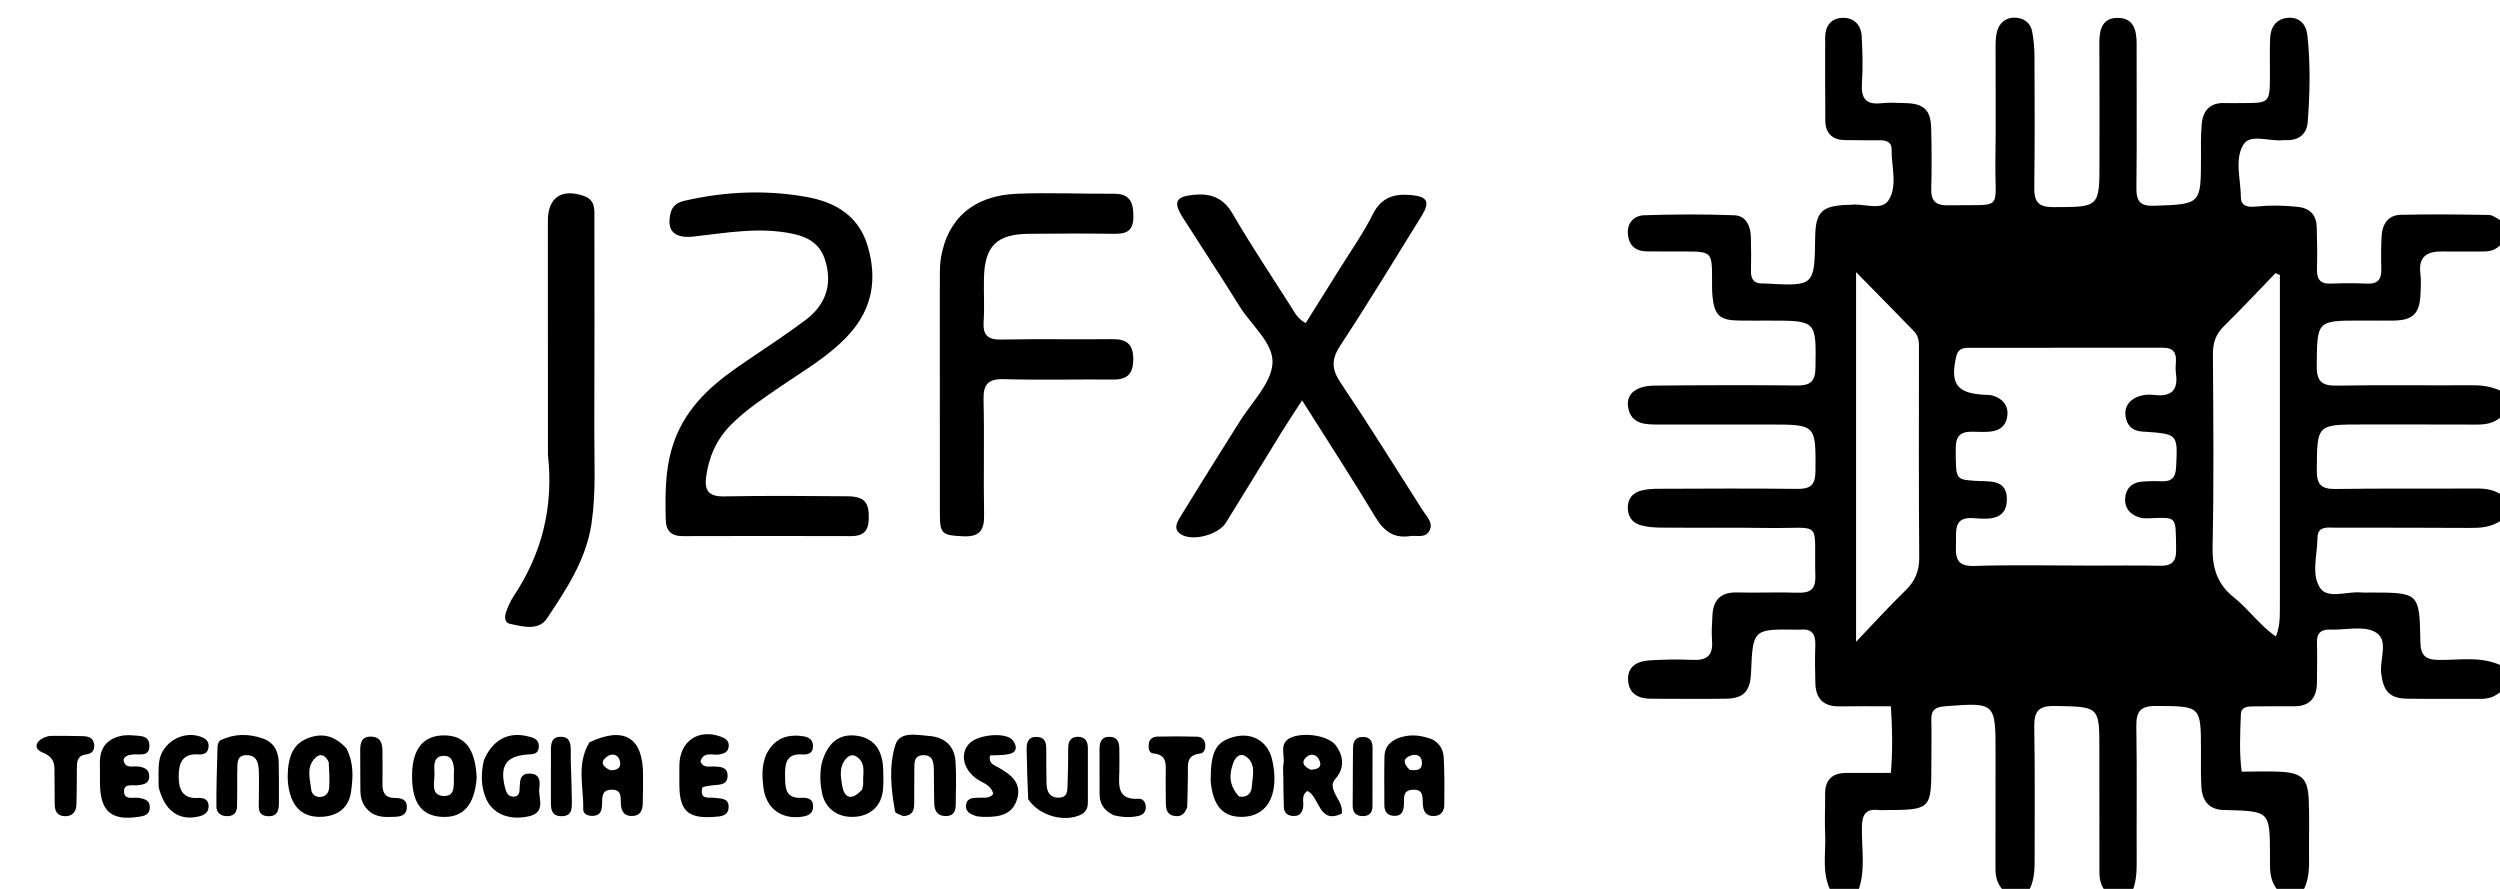 <svg version="1.1" id="Layer_1" xmlns="http://www.w3.org/2000/svg" xmlns:xlink="http://www.w3.org/1999/xlink" x="0px" y="0px"
	 width="100%" viewBox="0 0 720 256" enable-background="new 0 0 720 256" xml:space="preserve">
<path fill="#000000" opacity="1" stroke="none" 
	d="
M527.444,257 
	C524.507,251.578 525.917,245.828 525.646,240.226 
	C525.461,236.402 525.673,232.561 525.632,228.729 
	C525.587,224.551 527.709,222.613 531.767,222.598 
	C535.897,222.583 540.028,222.595 544.588,222.595 
	C545.095,215.919 545.019,210.045 544.567,203.412 
	C539.329,203.412 534.529,203.351 529.732,203.429 
	C525.153,203.504 522.94,201.2 522.823,196.775 
	C522.727,193.112 522.675,189.439 522.809,185.779 
	C522.924,182.651 521.827,180.988 518.496,181.341 
	C518.167,181.376 517.83,181.347 517.497,181.342 
	C504.841,181.165 504.841,181.165 504.289,193.822 
	C504.058,199.114 502.175,201.156 497.023,201.229 
	C489.859,201.331 482.691,201.24 475.525,201.236 
	C471.917,201.235 469.153,199.861 468.893,195.981 
	C468.623,191.94 471.507,190.413 474.979,190.192 
	C479.13,189.928 483.314,189.857 487.468,190.051 
	C491.493,190.238 493.391,188.821 493.069,184.609 
	C492.88,182.129 493.047,179.612 493.185,177.118 
	C493.431,172.712 495.644,170.512 500.244,170.628 
	C506.072,170.775 511.913,170.505 517.739,170.697 
	C521.261,170.813 522.92,169.84 522.817,165.958 
	C522.376,149.373 525.282,152.286 509.379,152.056 
	C499.049,151.906 488.715,152.033 478.383,151.954 
	C476.403,151.938 474.353,151.795 472.468,151.252 
	C469.969,150.533 468.723,148.571 468.808,145.931 
	C468.889,143.429 470.371,141.885 472.65,141.287 
	C474.232,140.872 475.933,140.774 477.581,140.768 
	C490.913,140.725 504.247,140.631 517.577,140.799 
	C521.409,140.848 522.827,139.707 522.856,135.702 
	C522.951,122.269 523.092,122.27 509.508,122.264 
	C498.509,122.259 487.51,122.239 476.511,122.257 
	C472.679,122.263 469.379,121.42 468.849,116.925 
	C468.432,113.385 471.267,111.106 476.482,111.055 
	C490.146,110.92 503.813,110.884 517.477,111.019 
	C521.235,111.056 522.792,110.003 522.855,105.957 
	C523.065,92.344 523.205,92.347 509.704,92.337 
	C506.704,92.334 503.704,92.369 500.705,92.32 
	C495.26,92.232 493.713,90.781 493.19,85.245 
	C493.05,83.756 493.071,82.249 493.073,80.75 
	C493.082,72.416 493.088,72.419 484.501,72.424 
	C481.168,72.426 477.834,72.387 474.502,72.407 
	C471.103,72.428 469.106,70.754 468.828,67.411 
	C468.558,64.158 470.635,62.087 473.512,61.991 
	C482.162,61.705 490.836,61.672 499.483,61.994 
	C502.753,62.115 504.131,64.96 504.238,68.092 
	C504.353,71.421 504.346,74.758 504.278,78.089 
	C504.226,80.636 505.366,81.795 507.887,81.642 
	C508.053,81.632 508.22,81.64 508.387,81.649 
	C522.581,82.442 522.581,82.442 522.774,68.307 
	C522.873,61.078 524.662,59.271 531.991,59.005 
	C532.324,58.993 532.662,59.029 532.99,58.984 
	C536.709,58.476 541.827,60.854 543.89,57.696 
	C546.572,53.591 544.704,47.986 544.785,43.03 
	C544.821,40.851 543.185,40.383 541.323,40.389 
	C537.991,40.4 534.657,40.399 531.325,40.345 
	C527.695,40.286 525.723,38.384 525.69,34.767 
	C525.616,26.769 525.635,18.769 525.652,10.771 
	C525.659,7.423 527.374,5.22 530.703,5.133 
	C534.018,5.045 535.991,7.241 536.171,10.465 
	C536.422,14.952 536.533,19.476 536.24,23.954 
	C535.961,28.223 537.262,30.246 541.803,29.727 
	C544.106,29.464 546.465,29.639 548.797,29.695 
	C554.058,29.822 556.041,31.654 556.181,36.926 
	C556.335,42.755 556.354,48.595 556.195,54.423 
	C556.1,57.903 557.562,59.192 560.932,59.128 
	C577.601,58.812 574.426,61.203 574.678,46.005 
	C574.855,35.343 574.694,24.674 574.727,14.009 
	C574.732,12.354 574.722,10.636 575.145,9.061 
	C575.814,6.569 577.669,5.017 580.268,5.082 
	C582.792,5.145 584.794,6.477 585.275,9.139 
	C585.687,11.42 585.922,13.764 585.932,16.081 
	C585.982,28.747 586.04,41.413 585.869,54.077 
	C585.815,58.082 587.038,59.657 591.292,59.65 
	C604.656,59.629 604.653,59.784 604.647,46.461 
	C604.642,35.129 604.696,23.796 604.615,12.464 
	C604.586,8.538 605.408,5.062 610.022,5.151 
	C614.581,5.24 615.357,8.815 615.348,12.663 
	C615.316,26.495 615.446,40.328 615.284,54.159 
	C615.239,58.071 616.479,59.415 620.492,59.265 
	C633.861,58.765 633.855,58.893 633.883,45.559 
	C633.89,42.229 633.795,38.879 634.113,35.573 
	C634.482,31.742 636.606,29.508 640.739,29.676 
	C642.403,29.744 644.072,29.681 645.738,29.681 
	C653.723,29.682 653.722,29.682 653.739,21.456 
	C653.746,17.957 653.651,14.453 653.796,10.959 
	C653.928,7.758 655.603,5.409 658.87,5.134 
	C662.213,4.852 664.179,6.934 664.533,10.194 
	C665.433,18.496 665.257,26.828 664.624,35.131 
	C664.361,38.592 662.117,40.448 658.508,40.356 
	C658.175,40.347 657.839,40.334 657.509,40.371 
	C653.607,40.809 648.11,38.451 646.129,41.604 
	C643.487,45.811 645.33,51.649 645.374,56.781 
	C645.399,59.621 647.735,59.693 649.776,59.486 
	C653.778,59.078 657.746,59.139 661.743,59.574 
	C665.361,59.967 667.131,61.96 667.227,65.462 
	C667.337,69.459 667.397,73.463 667.287,77.459 
	C667.208,80.355 668.168,81.818 671.295,81.68 
	C674.788,81.526 678.298,81.538 681.791,81.687 
	C684.906,81.82 685.905,80.341 685.816,77.455 
	C685.718,74.293 685.734,71.118 685.909,67.96 
	C686.095,64.584 687.781,61.964 691.317,61.873 
	C699.808,61.653 708.31,61.752 716.804,61.907 
	C717.998,61.929 719.173,62.983 720.679,63.78 
	C721,65.714 721,67.429 720.708,69.84 
	C718.941,72.167 717.019,72.448 714.954,72.431 
	C711.127,72.398 707.298,72.494 703.472,72.423 
	C699.069,72.341 696.433,73.807 697.069,78.82 
	C697.319,80.786 697.19,82.813 697.099,84.805 
	C696.846,90.33 694.898,92.236 689.437,92.324 
	C686.276,92.374 683.113,92.327 679.951,92.327 
	C667.176,92.33 667.348,92.332 667.219,105.363 
	C667.175,109.782 668.626,111.133 672.959,111.06 
	C685.935,110.84 698.918,111.036 711.897,110.956 
	C715.136,110.936 718.176,111.377 721,113 
	C721,115.042 721,117.083 720.662,119.749 
	C718.099,122.19 715.467,122.288 712.76,122.278 
	C701.941,122.237 691.122,122.255 680.302,122.252 
	C667.189,122.249 667.339,122.251 667.235,135.383 
	C667.202,139.517 668.492,140.895 672.63,140.83 
	C686.11,140.62 699.595,140.776 713.077,140.688 
	C716.01,140.669 718.706,141.033 721,143 
	C721,145.042 721,147.083 720.635,149.694 
	C717.43,151.979 714.281,152.051 711.099,152.04 
	C698.291,151.994 685.482,151.948 672.674,151.972 
	C670.466,151.977 667.458,151.362 667.434,154.893 
	C667.402,159.835 665.521,165.624 668.296,169.473 
	C670.526,172.568 676.106,170.214 680.174,170.633 
	C680.997,170.718 681.836,170.647 682.668,170.648 
	C696.711,170.664 696.836,170.662 697.068,184.873 
	C697.133,188.826 698.57,190.017 702.374,190.06 
	C708.617,190.131 715.061,188.842 721,192 
	C721,194.042 721,196.083 720.672,198.77 
	C718.562,200.814 716.536,201.298 714.28,201.279 
	C707.286,201.218 700.291,201.328 693.299,201.225 
	C688.18,201.149 686.416,199.063 685.777,193.911 
	C685.269,189.812 688.184,184.205 683.946,181.961 
	C680.534,180.155 675.489,181.476 671.172,181.318 
	C668.447,181.218 667.202,182.316 667.283,185.131 
	C667.394,188.958 667.321,192.791 667.278,196.62 
	C667.227,201.025 665.186,203.467 660.559,203.41 
	C656.729,203.363 652.899,203.413 649.069,203.438 
	C647.353,203.45 645.445,203.5 645.365,205.784 
	C645.178,211.183 644.867,216.608 645.599,222.241 
	C649.835,222.241 653.493,222.045 657.122,222.286 
	C663.048,222.678 664.671,224.364 664.92,230.383 
	C665.119,235.204 664.989,240.039 664.992,244.868 
	C664.995,249.02 665.371,253.237 663,257 
	C660.958,257 658.917,257 656.218,256.678 
	C653.268,253.284 653.786,249.696 653.764,246.231 
	C653.683,233.678 653.702,233.678 641.508,233.294 
	C641.341,233.288 641.175,233.285 641.008,233.289 
	C636.445,233.398 634.244,230.9 633.993,226.607 
	C633.79,223.12 633.89,219.614 633.883,216.116 
	C633.859,203.21 633.863,203.382 620.851,203.32 
	C616.32,203.298 615.202,205.017 615.268,209.23 
	C615.474,222.386 615.298,235.549 615.364,248.708 
	C615.378,251.581 615.132,254.347 614,257 
	C611.629,257 609.259,257 606.279,256.611 
	C604.514,254.25 604.631,252.068 604.63,249.907 
	C604.623,238.593 604.608,227.28 604.618,215.966 
	C604.628,203.351 604.634,203.559 591.734,203.318 
	C586.93,203.229 585.79,205.029 585.869,209.436 
	C586.096,222.077 585.964,234.724 585.976,247.368 
	C585.979,250.716 585.891,254.042 584,257 
	C581.958,257 579.917,257 577.201,256.69 
	C574.765,254.324 574.685,251.852 574.693,249.317 
	C574.727,238.502 574.718,227.686 574.719,216.87 
	C574.719,202.258 574.703,202.297 560.085,203.411 
	C557.408,203.616 556.141,204.487 556.219,207.295 
	C556.335,211.452 556.234,215.614 556.233,219.774 
	C556.232,233.249 556.234,233.249 542.568,233.302 
	C542.069,233.304 541.564,233.354 541.072,233.294 
	C537.29,232.831 536.287,234.641 536.224,238.225 
	C536.115,244.489 537.424,250.881 535,257 
	C532.629,257 530.259,257 527.444,257 
M602.5,162.896 
	C608.99,162.897 615.483,162.794 621.97,162.942 
	C625.319,163.019 626.776,161.906 626.722,158.352 
	C626.567,148.289 627.205,149.001 618.564,149.275 
	C617.903,149.295 617.215,149.283 616.578,149.129 
	C613.609,148.409 611.838,146.439 612.048,143.438 
	C612.241,140.682 614.039,138.903 616.955,138.697 
	C618.779,138.569 620.619,138.523 622.443,138.607 
	C625.329,138.741 626.571,137.643 626.72,134.577 
	C627.182,125.015 627.293,125.02 617.744,124.328 
	C617.578,124.316 617.412,124.314 617.245,124.31 
	C614.281,124.243 612.478,122.577 612.148,119.812 
	C611.781,116.738 613.647,114.797 616.491,113.983 
	C617.738,113.627 619.155,113.589 620.454,113.746 
	C625.158,114.315 627.381,112.55 626.679,107.637 
	C626.516,106.495 626.582,105.305 626.663,104.146 
	C626.85,101.455 625.764,100.14 622.949,100.145 
	C604.31,100.18 585.671,100.156 567.031,100.165 
	C565.276,100.165 563.881,100.488 563.385,102.677 
	C561.6,110.554 563.533,113.264 571.496,113.693 
	C572.325,113.738 573.196,113.697 573.969,113.942 
	C576.609,114.78 578.33,116.546 578.145,119.42 
	C577.962,122.252 576.253,123.973 573.368,124.28 
	C572.05,124.42 570.707,124.417 569.379,124.366 
	C565.984,124.238 563.224,124.26 563.254,129.14 
	C563.309,138.05 563.057,138.055 568.707,138.473 
	C572.733,138.77 578.085,137.765 577.979,143.923 
	C577.877,149.855 572.733,149.588 568.597,149.233 
	C562.572,148.716 563.414,152.683 563.322,156.353 
	C563.229,160.086 563.044,163.184 568.552,163 
	C579.524,162.635 590.516,162.894 602.5,162.896 
M656.608,172.36 
	C656.608,141.307 656.608,110.254 656.608,79.201 
	C656.188,79.022 655.767,78.843 655.347,78.664 
	C650.403,83.772 645.545,88.966 640.478,93.948 
	C638.15,96.236 637.303,98.728 637.321,101.947 
	C637.425,120.418 637.624,138.896 637.223,157.359 
	C637.089,163.548 638.528,168.226 643.418,172.102 
	C647.598,175.415 650.698,180.014 655.46,183.317 
	C656.934,179.615 656.524,176.434 656.608,172.36 
M552.659,100.082 
	C552.731,98.365 552.484,96.697 551.251,95.426 
	C545.957,89.971 540.618,84.559 534.55,78.372 
	C534.55,114.186 534.55,148.727 534.55,184.832 
	C539.922,179.214 544.161,174.508 548.711,170.125 
	C551.556,167.385 552.773,164.456 552.739,160.451 
	C552.569,140.624 552.664,120.794 552.659,100.082 
z"/>
<path fill="#000000" opacity="1" stroke="none" 
	d="
M356.77,121.809 
	C360.344,115.975 365.951,110.641 366.463,104.855 
	C366.986,98.958 360.49,93.822 357.083,88.348 
	C351.717,79.727 346.117,71.252 340.667,62.684 
	C337.775,58.137 338.611,56.584 343.887,56.092 
	C348.781,55.636 352.335,56.977 355.023,61.604 
	C360.288,70.666 366.126,79.395 371.755,88.244 
	C372.806,89.897 373.653,91.751 376.037,93.064 
	C379.294,87.861 382.552,82.689 385.778,77.498 
	C389.028,72.266 392.626,67.204 395.366,61.716 
	C397.838,56.764 401.601,55.722 406.432,56.179 
	C411.159,56.627 411.933,58.135 409.358,62.293 
	C401.644,74.747 394.046,87.28 386.003,99.52 
	C383.396,103.487 383.463,106.293 386.069,110.183 
	C394.222,122.351 401.987,134.78 409.842,147.147 
	C410.948,148.887 412.956,150.624 411.609,152.962 
	C410.395,155.068 408.022,154.105 406.122,154.394 
	C401.338,155.121 398.516,152.92 396.084,148.881 
	C389.409,137.795 382.346,126.943 374.998,115.303 
	C372.737,118.807 370.831,121.653 369.033,124.565 
	C363.698,133.206 358.443,141.897 353.079,150.519 
	C350.918,153.994 343.652,155.932 340.29,153.984 
	C337.753,152.515 338.934,150.493 339.95,148.82 
	C343.922,142.275 348.015,135.803 352.066,129.305 
	C353.563,126.904 355.067,124.508 356.77,121.809 
z"/>
<path fill="#000000" opacity="1" stroke="none" 
	d="
M194.907,125.187 
	C199.159,115.352 206.912,109.387 215.145,103.849 
	C220.81,100.039 226.507,96.26 231.973,92.177 
	C236.828,88.552 239.346,83.631 238.243,77.391 
	C237.173,71.343 234.215,68.555 228.138,67.293 
	C218.63,65.318 209.247,67.06 199.842,68.117 
	C194.256,68.745 191.958,66.532 193.078,61.551 
	C193.599,59.237 195.152,58.27 197.229,57.796 
	C208.886,55.136 220.654,54.611 232.409,56.745 
	C240.529,58.22 247.198,62.078 249.808,70.603 
	C252.695,80.032 251.374,88.703 244.607,96.215 
	C239.065,102.366 231.925,106.438 225.204,111.043 
	C220.118,114.528 214.955,117.899 210.569,122.288 
	C206.41,126.45 204.146,131.51 203.365,137.306 
	C202.832,141.267 204.121,143.041 208.474,142.96 
	C220.3,142.739 232.132,142.832 243.961,142.925 
	C249.044,142.965 250.389,144.674 250.195,149.674 
	C250.064,153.036 248.475,154.408 245.18,154.398 
	C229.019,154.35 212.858,154.349 196.697,154.401 
	C193.365,154.412 191.81,152.953 191.734,149.632 
	C191.55,141.448 191.492,133.292 194.907,125.187 
z"/>
<path fill="#000000" opacity="1" stroke="none" 
	d="
M270.661,84.033 
	C270.759,80.379 270.484,77.154 271.02,74.07 
	C272.972,62.852 280.52,56.325 292.719,55.808 
	C302.031,55.414 311.377,55.871 320.706,55.796 
	C325.474,55.758 326.44,58.273 326.41,62.486 
	C326.38,66.765 324.179,67.383 320.701,67.337 
	C312.538,67.229 304.371,67.246 296.207,67.338 
	C287.03,67.441 283.59,70.883 283.377,80.083 
	C283.28,84.246 283.565,88.428 283.289,92.576 
	C283.03,96.487 284.391,97.874 288.389,97.791 
	C299.049,97.569 309.717,97.804 320.38,97.676 
	C324.599,97.626 326.437,99.251 326.379,103.582 
	C326.326,107.608 324.693,109.335 320.676,109.303 
	C310.179,109.22 299.675,109.495 289.186,109.197 
	C284.487,109.063 283.152,110.721 283.263,115.251 
	C283.532,126.242 283.205,137.247 283.419,148.241 
	C283.505,152.665 282.194,154.664 277.465,154.454 
	C271.375,154.184 270.693,153.86 270.684,148.014 
	C270.648,126.852 270.665,105.689 270.661,84.033 
z"/>
<path fill="#000000" opacity="1" stroke="none" 
	d="
M157.809,131 
	C157.797,108.205 157.773,85.909 157.782,63.614 
	C157.785,56.872 161.749,54.196 168.18,56.448 
	C171.556,57.63 171.185,60.453 171.187,63.082 
	C171.202,83.214 171.244,103.347 171.157,123.478 
	C171.118,132.614 171.712,141.774 170.338,150.877 
	C168.773,161.244 163.094,169.751 157.5,178.146 
	C155.114,181.727 150.515,180.461 146.808,179.645 
	C145.264,179.305 145.286,177.544 145.76,176.24 
	C146.326,174.685 146.989,173.116 147.899,171.746 
	C156.036,159.509 159.478,146.139 157.809,131 
z"/>
<path fill="#000000" opacity="1" stroke="none" 
	d="
M169.735,213.797 
	C179.763,209.045 185.178,212.441 185.197,223.03 
	C185.202,225.858 185.192,228.687 185.115,231.514 
	C185.058,233.601 184.203,235.077 181.834,235.006 
	C179.772,234.943 178.985,233.686 178.824,231.762 
	C178.668,229.895 179.282,227.394 176.136,227.432 
	C173.118,227.468 173.481,229.808 173.391,231.771 
	C173.317,233.391 172.95,234.786 170.998,234.955 
	C169.531,235.082 167.933,234.591 167.971,233.08 
	C168.129,226.729 165.946,220.173 169.735,213.797 
M175.769,221.829 
	C177.791,221.867 179.136,221.134 178.44,218.883 
	C177.951,217.302 176.349,216.967 175.172,217.678 
	C173.358,218.773 172.575,220.339 175.769,221.829 
z"/>
<path fill="#000000" opacity="1" stroke="none" 
	d="
M412.678,213.033 
	C414.979,214.357 415.699,216.303 415.799,218.287 
	C416.023,222.764 416.017,227.257 415.963,231.742 
	C415.94,233.565 415.082,234.958 412.964,235.01 
	C410.899,235.061 410.003,233.941 409.8,231.975 
	C409.592,229.975 410.309,227.211 406.802,227.443 
	C403.73,227.646 404.478,230.147 404.317,231.993 
	C404.171,233.67 403.72,234.943 401.75,234.966 
	C399.687,234.99 398.699,233.913 398.696,231.894 
	C398.689,227.236 398.619,222.577 398.723,217.921 
	C398.791,214.847 400.672,213.132 403.516,212.3 
	C406.521,211.421 409.436,211.737 412.678,213.033 
M405.994,221.731 
	C407.899,221.914 409.818,221.968 409.479,219.216 
	C409.278,217.59 407.895,217.136 406.542,217.525 
	C404.313,218.165 403.742,219.549 405.994,221.731 
z"/>
<path fill="#000000" opacity="1" stroke="none" 
	d="
M260.177,235.043 
	C259.067,234.592 257.888,234.252 257.788,233.713 
	C256.607,227.303 255.947,220.62 257.874,214.497 
	C259.13,210.509 264.151,211.696 267.66,211.964 
	C271.948,212.291 274.868,214.755 275.183,219.223 
	C275.476,223.364 275.27,227.541 275.253,231.701 
	C275.245,233.557 274.662,235.01 272.456,235.033 
	C270.141,235.056 269.143,233.658 269.072,231.57 
	C268.959,228.245 269.029,224.913 268.944,221.587 
	C268.89,219.498 268.61,217.351 265.789,217.49 
	C263.146,217.62 263.356,219.765 263.331,221.586 
	C263.287,224.749 263.314,227.911 263.293,231.074 
	C263.28,232.985 263.152,234.842 260.177,235.043 
z"/>
<path fill="#000000" opacity="1" stroke="none" 
	d="
M137.294,223.94 
	C136.684,231.989 133.308,235.617 127.173,235.257 
	C121.262,234.911 118.538,230.978 118.679,222.987 
	C118.808,215.618 121.97,211.78 127.904,211.791 
	C133.851,211.801 136.863,215.56 137.294,223.94 
M130.763,221.886 
	C130.682,219.76 130.25,217.555 127.653,217.68 
	C124.898,217.813 124.989,220.361 125.126,222.269 
	C125.31,224.835 123.745,229.004 127.633,229.24 
	C131.702,229.488 130.441,225.291 130.763,221.886 
z"/>
<path fill="#000000" opacity="1" stroke="none" 
	d="
M369.598,224.003 
	C369.599,222.347 369.417,221.145 369.638,220.022 
	C370.163,217.348 368.03,213.787 372.177,212.271 
	C376.12,210.829 382.778,211.953 384.787,214.776 
	C387.021,217.914 387.266,221.277 384.551,224.37 
	C383.294,225.803 383.845,227.104 384.462,228.508 
	C385.247,230.295 386.757,231.825 386.447,234.313 
	C379.738,237.539 380.076,229.457 376.539,227.797 
	C374.636,229.075 375.553,230.921 375.304,232.445 
	C375.056,233.959 374.433,234.948 372.808,235 
	C371.074,235.056 369.84,234.338 369.751,232.483 
	C369.624,229.824 369.642,227.157 369.598,224.003 
M377.507,221.693 
	C379.345,221.55 381.013,221.109 379.88,218.757 
	C379.251,217.45 377.759,216.902 376.543,217.801 
	C374.898,219.017 374.824,220.493 377.507,221.693 
z"/>
<path fill="#000000" opacity="1" stroke="none" 
	d="
M99.77,215.552 
	C101.98,219.823 101.674,224.049 101.082,228.125 
	C100.425,232.65 97.28,234.999 92.744,235.236 
	C88.22,235.472 85.082,233.486 83.671,229.064 
	C82.901,226.651 82.734,224.171 82.936,221.665 
	C83.263,217.625 84.544,214.172 88.719,212.576 
	C92.93,210.966 96.517,211.942 99.77,215.552 
M94.673,219.481 
	C93.847,217.668 92.432,216.72 90.85,218.228 
	C88.074,220.875 89.296,224.357 89.657,227.515 
	C89.809,228.853 91.054,229.735 92.611,229.473 
	C94.182,229.209 94.747,227.988 94.819,226.616 
	C94.93,224.5 94.857,222.375 94.673,219.481 
z"/>
<path fill="#000000" opacity="1" stroke="none" 
	d="
M348.674,224.843 
	C348.675,216.36 350.174,213.623 355.334,212.229 
	C360.504,210.831 365.102,213.426 366.342,218.645 
	C366.834,220.714 367.109,222.908 367.023,225.027 
	C366.761,231.449 363.363,235.123 357.863,235.259 
	C352.267,235.397 349.265,232.14 348.674,224.843 
M356.854,229.399 
	C359.203,229.793 360.426,228.472 360.546,226.422 
	C360.705,223.684 361.727,220.6 359.427,218.343 
	C357.659,216.608 355.986,217.542 355.204,219.643 
	C353.991,222.9 353.826,226.133 356.854,229.399 
z"/>
<path fill="#000000" opacity="1" stroke="none" 
	d="
M236.627,219.934 
	C238.231,213.948 241.634,211.296 246.501,211.861 
	C251.491,212.44 254.188,215.737 254.361,221.566 
	C254.42,223.551 254.485,225.556 254.289,227.526 
	C253.832,232.125 250.713,234.978 246.069,235.247 
	C241.222,235.529 237.585,232.829 236.71,228.237 
	C236.211,225.619 236.047,222.981 236.627,219.934 
M248.286,227.407 
	C248.397,226.763 248.639,226.111 248.599,225.476 
	C248.427,222.806 249.599,219.738 246.575,217.851 
	C245.624,217.257 244.627,217.533 243.874,218.286 
	C241.572,220.589 242.09,223.587 242.535,226.224 
	C243.075,229.424 244.891,231.072 248.286,227.407 
z"/>
<path fill="#000000" opacity="1" stroke="none" 
	d="
M68.324,226.072 
	C68.309,228.368 68.305,230.196 68.276,232.023 
	C68.25,233.717 67.622,234.938 65.722,235.043 
	C63.744,235.152 62.33,234.207 62.323,232.251 
	C62.3,226.448 62.481,220.643 62.658,214.841 
	C62.675,214.263 63.068,213.399 63.531,213.177 
	C67.467,211.288 71.539,211.253 75.627,212.66 
	C78.903,213.788 80.199,216.35 80.275,219.603 
	C80.363,223.423 80.319,227.245 80.33,231.066 
	C80.336,233.228 80.03,235.185 77.185,235.062 
	C74.187,234.932 74.52,232.71 74.535,230.705 
	C74.556,227.881 74.649,225.053 74.55,222.233 
	C74.473,220.016 74.131,217.623 71.27,217.488 
	C67.942,217.332 68.429,220.016 68.333,222.115 
	C68.28,223.276 68.323,224.441 68.324,226.072 
z"/>
<path fill="#000000" opacity="1" stroke="none" 
	d="
M296.119,230.185 
	C295.871,225.123 295.765,220.474 295.673,215.824 
	C295.632,213.77 296.157,212.131 298.669,212.229 
	C300.883,212.316 301.323,213.83 301.326,215.674 
	C301.333,219 301.305,222.328 301.401,225.653 
	C301.462,227.809 302.106,229.646 304.761,229.723 
	C307.559,229.804 307.396,227.67 307.467,225.894 
	C307.606,222.405 307.612,218.911 307.641,215.419 
	C307.657,213.473 308.385,212.158 310.52,212.196 
	C312.662,212.234 313.314,213.617 313.31,215.531 
	C313.298,220.687 313.308,225.843 313.307,231 
	C313.307,232.591 312.889,233.845 311.265,234.633 
	C306.593,236.899 299.293,234.988 296.119,230.185 
z"/>
<path fill="#000000" opacity="1" stroke="none" 
	d="
M139.383,218.891 
	C141.852,213.103 146.333,210.72 151.791,212.013 
	C153.395,212.393 155.191,212.7 155.177,214.945 
	C155.162,217.434 153.251,217.174 151.622,217.318 
	C145.727,217.839 143.921,220.577 145.407,226.705 
	C145.735,228.056 146.229,229.409 147.822,229.437 
	C149.744,229.47 149.619,227.847 149.677,226.542 
	C149.762,224.624 149.868,222.792 152.501,222.793 
	C155.503,222.794 155.58,225.004 155.328,226.962 
	C154.954,229.868 157.419,233.974 152.268,235.108 
	C146.681,236.339 141.902,234.423 140.003,230.025 
	C138.51,226.567 138.434,222.942 139.383,218.891 
z"/>
<path fill="#000000" opacity="1" stroke="none" 
	d="
M35.397,211.821 
	C36.492,211.765 37.164,211.681 37.817,211.758 
	C40.027,212.019 43.066,211.506 43.029,214.861 
	C42.992,218.192 39.945,216.993 38.027,217.321 
	C37.018,217.493 36.036,217.563 35.564,218.807 
	C35.945,221.53 38.244,220.548 39.83,220.755 
	C41.722,221.001 43.093,221.676 42.975,223.776 
	C42.865,225.723 41.314,225.929 39.754,226.141 
	C38.248,226.345 35.758,225.537 35.721,227.833 
	C35.675,230.593 38.404,229.517 39.998,229.794 
	C41.798,230.106 43.304,230.532 43.131,232.774 
	C42.98,234.716 41.521,234.997 39.961,235.236 
	C32.064,236.447 28.862,233.696 28.79,225.572 
	C28.774,223.748 28.814,221.923 28.767,220.1 
	C28.654,215.703 30.433,212.756 35.397,211.821 
z"/>
<path fill="#000000" opacity="1" stroke="none" 
	d="
M202.308,226.718 
	C201.347,230.464 204.09,229.558 205.807,229.781 
	C207.632,230.018 209.872,229.807 209.843,232.377 
	C209.813,235.119 207.48,235.139 205.445,235.275 
	C198.185,235.763 195.73,233.507 195.665,226.254 
	C195.648,224.255 195.638,222.255 195.672,220.256 
	C195.791,213.447 201.146,209.812 207.562,212.145 
	C208.912,212.636 210.011,213.294 209.871,214.943 
	C209.731,216.581 208.613,217.031 207.145,217.286 
	C205.245,217.615 202.624,216.284 201.732,219.286 
	C202.55,221.306 204.261,220.671 205.65,220.743 
	C207.571,220.841 209.578,220.892 209.543,223.466 
	C209.507,226.057 207.366,225.964 205.534,226.135 
	C204.545,226.227 203.56,226.368 202.308,226.718 
z"/>
<path fill="#000000" opacity="1" stroke="none" 
	d="
M281.436,235.112 
	C279.31,234.499 277.818,233.658 278.27,231.561 
	C278.685,229.637 280.403,229.821 281.901,229.739 
	C283.328,229.66 284.916,230.086 286.059,228.652 
	C285.421,225.899 282.792,225.475 281.028,224.126 
	C277.361,221.322 276.494,217.091 279.082,214.211 
	C281.477,211.544 289.648,210.735 291.618,213.158 
	C292.935,214.778 293.123,216.686 290.407,217.215 
	C288.676,217.552 286.862,217.461 285.126,217.56 
	C284.657,220.019 286.383,220.365 287.585,221.052 
	C291.077,223.047 294.276,225.37 292.961,230.019 
	C291.607,234.806 287.552,235.338 283.349,235.268 
	C282.85,235.259 282.353,235.213 281.436,235.112 
z"/>
<path fill="#000000" opacity="1" stroke="none" 
	d="
M220.713,217.204 
	C223.109,212.497 226.862,211.377 231.345,212.046 
	C232.884,212.276 234.198,213.026 234.15,214.952 
	C234.097,217.036 232.645,217.384 231.059,217.277 
	C226.419,216.964 226.039,219.929 226.098,223.413 
	C226.153,226.711 226.016,229.999 230.821,229.774 
	C232.586,229.692 234.263,230.027 234.174,232.385 
	C234.093,234.539 232.556,234.994 230.774,235.235 
	C225.035,236.013 220.623,232.803 219.879,226.925 
	C219.486,223.821 219.273,220.621 220.713,217.204 
z"/>
<path fill="#000000" opacity="1" stroke="none" 
	d="
M45.684,226.627 
	C45.712,223.86 45.519,221.498 45.862,219.217 
	C46.661,213.909 52.524,210.431 57.532,212.083 
	C59.072,212.591 60.28,213.339 60.056,215.229 
	C59.852,216.957 58.579,217.373 57.17,217.269 
	C52.56,216.929 51.46,219.753 51.46,223.52 
	C51.46,227.263 52.493,230.124 57.127,229.809 
	C58.779,229.697 60.15,230.329 60.081,232.318 
	C60.018,234.136 58.73,234.804 57.144,235.165 
	C51.511,236.446 47.342,233.508 45.684,226.627 
z"/>
<path fill="#000000" opacity="1" stroke="none" 
	d="
M14.357,211.94 
	C17.794,211.938 20.776,211.912 23.753,212.007 
	C25.275,212.055 26.806,212.326 27.095,214.262 
	C27.369,216.096 26.483,217.08 24.698,217.303 
	C22.178,217.618 22.154,219.484 22.136,221.368 
	C22.101,224.843 22.133,228.322 22,231.794 
	C21.919,233.924 20.754,235.195 18.492,235.052 
	C16.374,234.918 15.777,233.457 15.755,231.616 
	C15.723,228.968 15.756,226.318 15.696,223.67 
	C15.631,220.837 16.282,218.311 12.181,216.679 
	C9.127,215.463 10.558,212.641 14.357,211.94 
z"/>
<path fill="#000000" opacity="1" stroke="none" 
	d="
M341.913,232.427 
	C341.152,234.789 339.721,235.381 337.872,234.91 
	C335.762,234.372 335.791,232.559 335.761,230.884 
	C335.715,228.22 335.727,225.555 335.727,222.89 
	C335.726,220.242 336.238,217.394 332.235,217.003 
	C330.785,216.861 330.716,215.435 330.849,214.22 
	C331.005,212.796 332.08,212.173 333.277,212.144 
	C337.099,212.051 340.926,212.059 344.748,212.161 
	C345.976,212.194 346.958,212.906 347.1,214.313 
	C347.23,215.591 346.898,216.89 345.544,217.039 
	C341.534,217.48 342.142,220.378 342.114,223 
	C342.081,225.997 342.037,228.993 341.913,232.427 
z"/>
<path fill="#000000" opacity="1" stroke="none" 
	d="
M107.135,234.236 
	C104.505,232.451 103.818,230.128 103.788,227.542 
	C103.744,223.737 103.781,219.93 103.743,216.125 
	C103.722,213.909 104.158,212.07 106.912,212.15 
	C109.543,212.227 110.135,214.02 110.141,216.232 
	C110.149,219.376 110.22,222.521 110.152,225.663 
	C110.097,228.199 110.854,229.815 113.742,229.821 
	C115.453,229.824 117.208,230.125 117.168,232.439 
	C117.125,234.968 115.228,235.203 113.328,235.255 
	C111.35,235.309 109.341,235.477 107.135,234.236 
z"/>
<path fill="#000000" opacity="1" stroke="none" 
	d="
M320.726,234.782 
	C317.843,233.397 316.676,231.375 316.676,228.636 
	C316.677,224.333 316.675,220.03 316.67,215.727 
	C316.667,213.659 317.261,212.081 319.731,212.208 
	C321.927,212.32 322.358,213.851 322.363,215.669 
	C322.368,217.821 322.434,219.974 322.37,222.123 
	C322.249,226.173 321.65,230.436 327.946,230.049 
	C329.184,229.973 329.986,231.088 330.001,232.421 
	C330.016,233.754 329.215,234.658 328.014,234.948 
	C325.739,235.498 323.421,235.442 320.726,234.782 
z"/>
<path fill="#000000" opacity="1" stroke="none" 
	d="
M164.381,219.072 
	C164.495,223.203 164.666,226.859 164.695,230.516 
	C164.712,232.667 164.911,235.125 161.609,235.061 
	C158.741,235.005 158.658,232.938 158.658,230.841 
	C158.659,226.015 158.655,221.189 158.661,216.364 
	C158.663,214.276 158.738,212.129 161.624,212.197 
	C164.139,212.256 164.375,214.149 164.376,216.101 
	C164.376,216.933 164.377,217.766 164.381,219.072 
z"/>
<path fill="#000000" opacity="1" stroke="none" 
	d="
M389.642,218.16 
	C389.656,216.861 389.672,216.035 389.685,215.208 
	C389.717,213.176 390.74,212.144 392.779,212.249 
	C394.674,212.347 395.286,213.615 395.29,215.284 
	C395.303,220.906 395.302,226.527 395.273,232.149 
	C395.265,233.865 394.507,234.995 392.628,235.04 
	C390.575,235.089 389.565,234.043 389.57,232.024 
	C389.581,227.56 389.617,223.096 389.642,218.16 
z"/>
</svg>